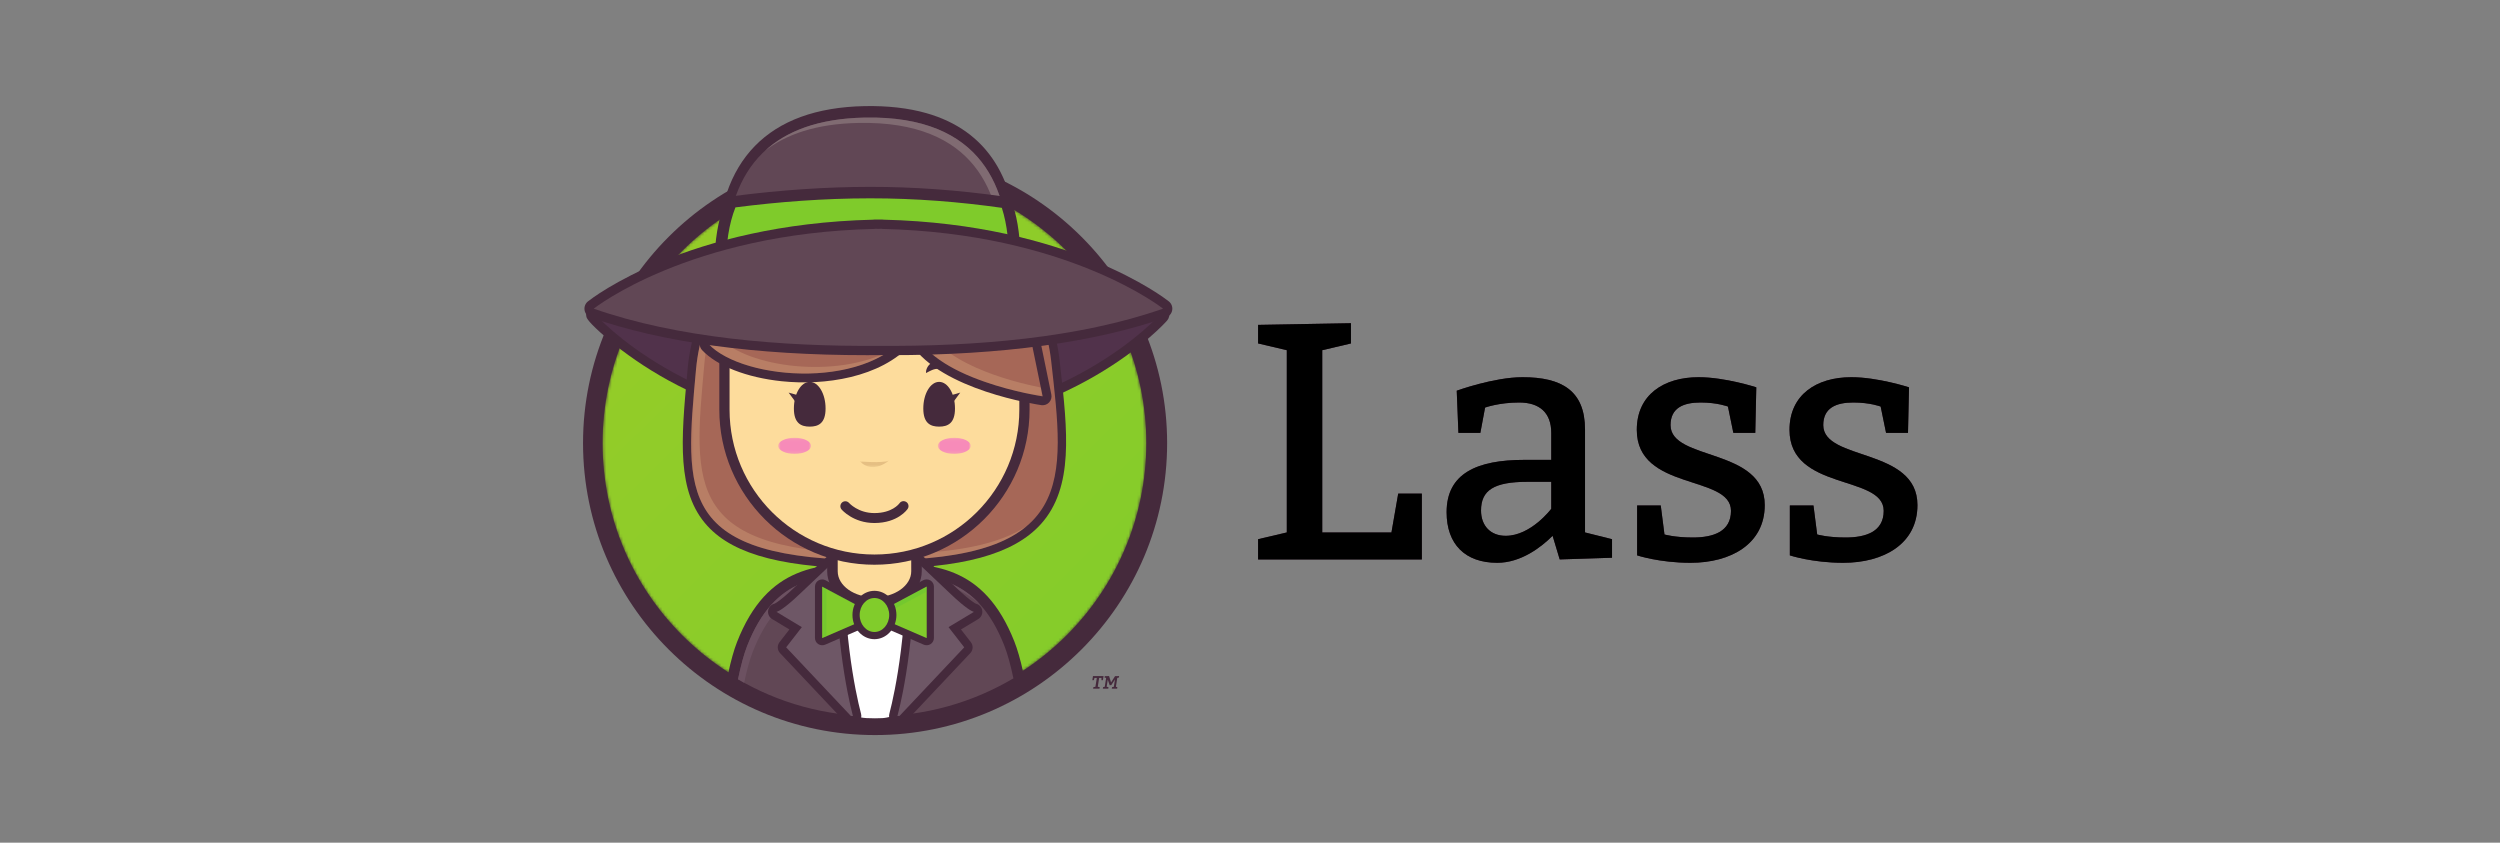 <svg xmlns="http://www.w3.org/2000/svg" xmlns:xlink="http://www.w3.org/1999/xlink" width="890" height="300" version="1.1" viewBox="0 0 890 300"><rect x="0" y="0" width="890" height="300" fill="#808080" stroke="none"/><title>lass</title><desc>Created with Sketch Beta.</desc><defs><polygon id="path-1" points="47.551 74.553 22.912 74.553 22.912 9.676 33.128 7.274 33.128 .065 .076 .666 .076 7.274 10.292 9.676 10.292 74.553 .076 76.956 .076 84.165 58.368 84.165 58.368 60.737 49.954 60.737"/><path id="path-2" d="M71.388,39.111 L70.787,24.094 C70.787,24.094 84.008,19.288 94.224,19.288 C108.166,19.288 116.46,24.094 116.46,37.91 L116.46,74.553 L126.075,76.956 L126.075,83.564 L107.445,84.165 L104.921,75.755 C100.835,79.839 93.623,85.366 85.21,85.366 C73.792,85.366 67.182,78.758 67.182,67.345 C67.182,53.528 77.999,48.723 94.825,48.723 L104.441,48.723 L104.441,39.111 C104.441,31.903 100.234,28.298 93.022,28.298 C85.811,28.298 80.883,30.101 80.883,30.101 L79.201,39.111 L71.388,39.111 Z M104.441,56.532 L96.027,56.532 C84.008,56.532 79.441,59.535 79.441,66.744 C79.441,72.15 82.806,75.755 88.215,75.755 C97.229,75.755 104.441,66.143 104.441,66.143 L104.441,56.532 Z"/><path id="path-3" d="M143.422,64.942 L135.009,64.942 L135.009,82.723 C135.009,82.723 142.941,85.366 153.999,85.366 C168.422,85.366 180.441,78.638 180.441,64.822 C180.441,44.277 146.908,49.203 146.908,36.348 C146.908,30.221 151.475,28.298 157.605,28.298 C163.614,28.298 167.34,29.74 167.34,29.74 L169.263,39.111 L177.075,39.111 L177.436,22.892 C177.436,22.892 166.378,19.288 156.883,19.288 C144.504,19.288 134.889,25.535 134.889,38.03 C134.889,59.896 168.422,53.889 168.422,66.864 C168.422,74.313 162.052,76.355 154.84,76.355 C148.35,76.355 144.744,75.274 144.744,75.274 L143.422,64.942 Z"/><path id="path-4" d="M197.788,64.942 L189.375,64.942 L189.375,82.723 C189.375,82.723 197.307,85.366 208.365,85.366 C222.788,85.366 234.807,78.638 234.807,64.822 C234.807,44.277 201.274,49.203 201.274,36.348 C201.274,30.221 205.841,28.298 211.971,28.298 C217.98,28.298 221.706,29.74 221.706,29.74 L223.629,39.111 L231.441,39.111 L231.802,22.892 C231.802,22.892 220.744,19.288 211.249,19.288 C198.87,19.288 189.255,25.535 189.255,38.03 C189.255,59.896 222.788,53.889 222.788,66.864 C222.788,74.313 216.418,76.355 209.206,76.355 C202.716,76.355 199.11,75.274 199.11,75.274 L197.788,64.942 Z"/><path id="path-5" d="M0.225,96.782 C0.225,43.356 43.554,0.044 97.004,0.044 L97.004,0.044 C150.455,0.044 193.783,43.356 193.783,96.782 L193.783,96.782 C193.783,150.211 150.455,193.524 97.004,193.524 L97.004,193.524 C43.554,193.524 0.225,150.211 0.225,96.782"/><linearGradient id="linearGradient-7" x1="11.112%" x2="105.424%" y1="89.559%" y2="-6.38%"><stop offset="0%" stop-color="#95CC28"/><stop offset="100%" stop-color="#81CC2B"/></linearGradient><polygon id="path-8" points=".309 116.776 119.829 116.776 119.829 .459 .309 .459"/><polygon id="path-10" points=".558 18.75 37.775 18.75 37.775 .451 .558 .451"/><polygon id="path-12" points=".548 50.657 119.457 50.657 119.457 .454 .548 .454"/><polygon id="path-14" points=".466 3.089 10.926 3.089 10.926 .7 .466 .7"/><polygon id="path-16" points=".607 5.912 12.316 5.912 12.316 .158 .607 .158"/><polygon id="path-18" points=".575 5.912 12.28 5.912 12.28 .158 .575 .158"/></defs><g id="Page-1" fill="none" fill-rule="evenodd" stroke="none" stroke-width="1"><g id="lass"><g id="Group-7" transform="translate(207, 37)"><g id="Group-4" transform="translate(240.807, 77.993)"><g id="Path"><use fill="#452A3C" fill-rule="evenodd" xlink:href="#path-1"/><use fill="#000" fill-opacity="1" xlink:href="#path-1"/></g><g id="Combined-Shape"><use fill="#452A3C" fill-rule="evenodd" xlink:href="#path-2"/><use fill="#000" fill-opacity="1" xlink:href="#path-2"/></g><g id="Path"><use fill="#452A3C" fill-rule="evenodd" xlink:href="#path-3"/><use fill="#000" fill-opacity="1" xlink:href="#path-3"/></g><g id="Path"><use fill="#452A3C" fill-rule="evenodd" xlink:href="#path-4"/><use fill="#000" fill-opacity="1" xlink:href="#path-4"/></g></g><g id="Group-3"><path id="path642" fill="#452A3C" fill-rule="nonzero" d="M104.53,224.686 C47.2,224.686 0.561,178.065 0.561,120.759 C0.561,63.454 47.2,16.833 104.53,16.833 C161.859,16.833 208.498,63.454 208.498,120.759 C208.498,178.065 161.859,224.686 104.53,224.686" transform="translate(104.53, 120.759) scale(-1, 1) rotate(-180) translate(-104.53, -120.759)"/><g id="g646-Clipped" transform="translate(104.406, 120.729) scale(-1, 1) rotate(-180) translate(-104.406, -120.729) translate(7.297, 23.94)"><mask id="mask-6" fill="#fff"><use xlink:href="#path-5"/></mask><g id="g646" fill="url(#linearGradient-7)" fill-rule="nonzero" mask="url(#mask-6)"><g id="g652"><g id="g654"><path id="path662" d="M0.225,96.782 C0.225,43.356 43.554,0.044 97.004,0.044 L97.004,0.044 C150.455,0.044 193.783,43.356 193.783,96.782 L193.783,96.782 C193.783,150.211 150.455,193.524 97.004,193.524 L97.004,193.524 C43.554,193.524 0.225,150.211 0.225,96.782"/></g></g></g></g><g id="g666-Clipped" transform="translate(105.528, 110.817) scale(-1, 1) rotate(-180) translate(-105.528, -110.817) translate(-0, 0)"><g id="g672" fill="#452A3C" fill-rule="nonzero" transform="translate(1.658, 104.195)"><path id="path674" d="M102.535,0 C102.321,0 102.109,0.021 101.901,0.061 C67.324,0.943 41.807,11.708 26.464,20.612 C17.701,25.697 11.238,30.736 7.359,34.068 C0.545,39.922 0.212,41.241 0.103,41.674 C-0.315,43.333 0.601,45.036 2.215,45.601 C13.231,49.463 25.801,51.261 41.773,51.261 C52.15,51.261 62.979,50.507 73.452,49.778 C83.457,49.08 93.803,48.361 103.846,48.283 C113.84,48.361 124.186,49.08 134.19,49.778 C144.664,50.507 155.493,51.261 165.869,51.261 C181.841,51.261 194.411,49.463 205.425,45.602 C206.463,45.239 207.252,44.384 207.531,43.321 C207.81,42.258 207.54,41.126 206.815,40.301 C206.463,39.9 197.992,30.37 181.179,20.614 C165.832,11.707 140.311,0.938 105.718,0.061 C105.516,0.021 105.311,0 105.104,0 C105.092,0 103.82,0.022 103.82,0.022 C103.82,0.022 102.547,0 102.535,0"/></g><g id="g676" fill="#51324B" fill-rule="nonzero" transform="translate(4.968, 107.026)"><path id="path678" d="M0,39.651 C-0.002,39.654 33.093,2 99.224,0.521 L99.224,0.475 C99.656,0.48 100.081,0.491 100.51,0.498 C100.94,0.491 101.364,0.48 101.797,0.475 L101.797,0.521 C167.93,2 201.02,39.652 201.02,39.652 C171.183,50.109 135.162,42.411 100.51,42.146 C65.859,42.411 29.838,50.109 0,39.651"/></g><g id="g680" fill="#452A3C" transform="translate(35.438, 56.194)"><path id="path682" d="M69.604,0 C37.579,0 19.008,4.697 9.388,15.228 C-1.633,27.292 0.061,45.885 2.204,69.424 L2.361,71.15 C6.436,116.048 51.884,135.985 68.47,135.985 C76.745,135.985 92.046,131.138 105.277,121.876 C117.232,113.507 132.053,98.448 134.766,74.237 L135.007,72.099 C137.611,48.97 139.861,28.995 128.196,15.948 C118.466,5.067 99.849,0 69.604,0"/></g><g id="g684" fill="#A66757" transform="translate(38.791, 59.012)"><path id="path686" d="M65.113,130.175 C79.03,130.175 123.66,113.693 128.435,71.087 C133.211,28.486 137.621,0.175 66.248,0.175 C-5.129,0.175 -2.039,23.719 1.986,68.063 C6.011,112.406 51.189,130.175 65.113,130.175"/></g><g id="g688" transform="translate(38.731, 58.728)"><g id="g702"><g id="g700-Clipped"><mask id="mask-9" fill="#fff"><use xlink:href="#path-8"/></mask><g id="g700" mask="url(#mask-9)" opacity=".2"><g id="g698"><g transform="translate(-0.748, 0) translate(0.446, 0.459)"><path id="path696" fill="#FDDC9C" d="M69.604,2.244 C-1.772,2.244 1.317,25.789 5.343,70.132 C7.258,91.226 18.487,106.303 31.233,116.318 C17.293,106.367 4.412,90.621 2.349,67.888 C-1.676,23.544 -4.766,0 66.61,0 C94.569,0 110.898,4.346 120.132,12.192 C110.502,5.768 94.768,2.244 69.604,2.244"/></g></g></g></g></g></g><g id="g704" fill="#452A3C" fill-rule="nonzero" transform="translate(51.735, 3.603)"><path id="path706" d="M105.528,15.711 C104.522,20.235 103.473,23.883 102.389,26.623 C91.466,54.238 73.014,54.592 53.464,54.592 L52.959,54.592 C33.148,54.549 14.464,54.146 3.627,26.417 C2.544,23.644 1.502,19.941 0.507,15.349 C15.576,5.675 33.503,0.062 52.743,0.062 C72.219,0.062 90.346,5.816 105.528,15.711"/></g><g id="g708" fill="#614755" fill-rule="nonzero" transform="translate(55.733, 2.933)"><path id="path710" d="M98.044,14.214 C97.052,18.895 95.969,22.915 94.797,25.874 C84.869,50.975 68.632,51.441 48.972,51.401 C29.314,51.357 13.055,50.823 3.229,25.68 C2.061,22.689 0.987,18.619 0.007,13.882 C14.321,5.525 30.972,0.732 48.745,0.732 C66.752,0.732 83.605,5.654 98.044,14.214"/></g><g id="g712" fill="#6C5161" fill-rule="nonzero" transform="translate(55.741, 15.374)"><path id="path714" d="M5.239,11.222 C15.064,36.363 31.325,36.898 50.982,36.94 C64.651,36.97 76.665,36.752 86.056,28.181 C76.397,38.737 63.632,38.987 48.964,38.96 C29.305,38.916 13.047,38.381 3.222,13.238 C2.054,10.247 0.98,6.177 0,1.441 C0.722,1.019 1.449,0.607 2.182,0.203 C3.117,4.607 4.137,8.396 5.239,11.222"/></g><g id="g716" fill="#FFF" fill-rule="nonzero" transform="translate(89.562, 2.564)"><path id="path718" d="M5.239,1.496 C10.101,0.744 9.843,0.352 14.917,0.352 C19.729,0.352 18.47,0.708 23.096,1.387 L29.083,44.975 L0,44.975 L5.239,1.496 Z"/></g><g id="g720" fill="#452A3C" fill-rule="nonzero" transform="translate(66.287, 0.012)"><path id="path722" d="M30.686,0.748 C30.531,0.731 30.371,0.726 30.212,0.732 C30.212,0.732 29.627,0.762 29.418,0.774 C28.661,0.823 27.95,1.157 27.43,1.708 L4.409,26.119 C3.397,27.192 3.319,28.842 4.222,30.006 L7.738,34.537 L1.584,38.239 C0.458,38.918 -0.094,40.251 0.225,41.526 C0.497,42.623 1.358,43.457 2.43,43.712 C2.677,43.826 3.69,44.353 5.916,46.224 C7.066,47.191 8.343,48.351 9.713,49.668 C16.566,56.232 24.022,63.158 24.095,63.227 C24.575,63.672 25.178,63.94 25.806,64.009 C26.236,64.056 26.678,64.011 27.103,63.866 C28.146,63.508 28.91,62.606 29.088,61.518 C29.138,61.214 29.558,58.477 29.031,55.839 L28.907,55.226 C27.579,48.676 27.427,46.812 27.454,46.282 C27.627,42.886 27.864,39.473 28.16,36.134 C29.285,23.386 31.045,13.964 32.323,8.305 C32.724,6.533 33.049,5.253 33.251,4.49 C33.497,3.568 33.287,2.583 32.686,1.84 C32.185,1.222 31.464,0.833 30.686,0.748"/></g><g id="g724" fill="#6E5766" fill-rule="nonzero" transform="translate(69.012, 3.714)"><path id="path726" d="M22.453,32.17 C22.168,35.387 21.924,38.805 21.74,42.426 C21.634,44.436 23.112,51.418 23.37,52.724 C23.807,54.904 23.408,57.334 23.408,57.334 C23.408,57.334 15.976,50.429 9.063,43.81 C7.49,42.297 6.196,41.14 5.118,40.233 C1.462,37.159 0.405,37.102 0.405,37.102 L2.959,35.562 L9.444,31.662 L8.186,30.04 L3.862,24.471 L5.24,23.01 L26.884,0.06 C27.133,0.044 27.383,0.034 27.633,0.021 C27.413,0.854 27.08,2.173 26.678,3.944 C25.456,9.358 23.614,19.019 22.453,32.17"/></g><g id="g728" fill="#452A3C" fill-rule="nonzero" transform="translate(109.171, 0.012)"><path id="path730" d="M2.994,0.748 C3.149,0.731 3.308,0.726 3.467,0.732 C3.467,0.732 4.052,0.762 4.261,0.774 C5.018,0.823 5.728,1.157 6.249,1.708 L29.27,26.119 C30.282,27.192 30.361,28.842 29.457,30.006 L25.941,34.537 L32.095,38.239 C33.22,38.918 33.773,40.251 33.454,41.526 C33.182,42.623 32.32,43.457 31.248,43.712 C31.001,43.826 29.989,44.353 27.764,46.224 C26.613,47.191 25.336,48.351 23.965,49.668 C17.113,56.232 9.658,63.158 9.584,63.227 C9.104,63.672 8.501,63.94 7.873,64.009 C7.443,64.056 7.001,64.011 6.576,63.866 C5.533,63.508 4.77,62.606 4.592,61.518 C4.541,61.214 4.121,58.477 4.648,55.839 L4.771,55.226 C6.1,48.676 6.252,46.812 6.225,46.282 C6.052,42.886 5.815,39.473 5.52,36.134 C4.394,23.386 2.634,13.964 1.355,8.305 C0.956,6.533 0.63,5.253 0.428,4.49 C0.183,3.568 0.391,2.583 0.992,1.84 C1.494,1.222 2.215,0.833 2.994,0.748"/></g><g id="g732" fill="#6E5766" fill-rule="nonzero" transform="translate(112.434, 3.714)"><path id="path734" d="M5.239,32.17 C5.523,35.387 5.767,38.805 5.952,42.426 C6.058,44.436 4.58,51.418 4.321,52.724 C3.885,54.904 4.283,57.334 4.283,57.334 C4.283,57.334 11.716,50.429 18.628,43.81 C20.202,42.297 21.496,41.14 22.573,40.233 C26.23,37.159 27.287,37.102 27.287,37.102 L24.732,35.562 L18.247,31.662 L19.506,30.04 L23.83,24.471 L22.451,23.01 L0.808,0.06 C0.558,0.044 0.308,0.034 0.058,0.021 C0.279,0.854 0.612,2.173 1.013,3.944 C2.236,9.358 4.078,19.019 5.239,32.17"/></g><g id="g736" fill="#452A3C" fill-rule="nonzero" transform="translate(87.13, 42.238)"><path id="path738" d="M17.214,0 C26.653,0.02 34.038,5.752 34.023,13.051 L33.992,27.064 C33.978,34.342 26.59,40.042 17.173,40.042 C7.687,40.023 0.304,34.293 0.319,26.994 L0.347,12.982 C0.362,5.701 7.75,0 17.164,0 L17.214,0 Z"/></g><g id="g740" fill="#FDDC9C" fill-rule="nonzero" transform="translate(90.48, 45.501)"><path id="path742" d="M0.748,9.726 C0.761,4.607 6.629,0.471 13.856,0.486 C21.084,0.501 26.933,4.662 26.921,9.78 L26.892,23.793 C26.881,28.911 21.016,33.048 13.784,33.03 C6.561,33.016 0.709,28.854 0.72,23.737 L0.748,9.726 Z"/></g><g id="g744" fill="#452A3C" fill-rule="nonzero" transform="translate(82.698, 28.935)"><path id="path746" d="M2.994,0 C2.5,0 2.009,0.143 1.583,0.42 C0.862,0.894 0.429,1.7 0.429,2.563 L0.429,20.862 C0.429,21.763 0.902,22.599 1.675,23.06 C2.08,23.303 2.537,23.427 2.994,23.427 C3.41,23.427 3.824,23.325 4.202,23.123 L20.481,14.428 C20.612,14.387 20.738,14.333 20.859,14.265 L21.603,13.87 L38.93,23.123 C39.307,23.325 39.723,23.427 40.137,23.427 L40.211,23.427 C40.668,23.427 41.123,23.303 41.528,23.063 C42.303,22.6 42.776,21.765 42.776,20.862 L42.776,2.563 C42.776,1.698 42.341,0.893 41.619,0.42 C41.193,0.141 40.703,0 40.211,0 C40.142,0 40.076,0.001 40.009,0.007 C39.705,0.019 39.404,0.086 39.119,0.21 L21.602,7.796 L4.088,0.21 C3.761,0.067 3.414,0 3.069,0 L2.994,0 Z"/></g><g id="g748" fill="#81CC2B" fill-rule="nonzero" transform="translate(85.414, 31.055)"><polygon id="path750" points="37.421 18.703 37.421 18.741 18.886 8.843 16.935 9.885 16.893 9.866 .278 18.741 .278 .443 .352 .474 .352 .443 18.886 8.467 37.421 .443 37.421 .474 37.495 .443 37.495 18.741"/></g><g id="g752" transform="translate(85.134, 31.047)"><g id="g766"><g id="g764-Clipped"><mask id="mask-11" fill="#fff"><use xlink:href="#path-10"/></mask><g id="g764" mask="url(#mask-11)" opacity=".2"><g id="g762"><g transform="translate(-0.748, 0) translate(0.576, 0.327)"><polygon id="path760" fill="#42BA3D" fill-rule="nonzero" points="2.245 .748 2.245 17.414 18.861 8.541 18.902 8.557 20.853 7.515 37.948 16.646 37.948 18.423 37.875 18.385 37.875 18.423 19.339 8.525 17.388 9.566 17.346 9.548 .731 18.423 .731 .124 .805 .155 .805 .124"/></g></g></g></g></g></g><g id="g768" fill="#452A3C" fill-rule="nonzero" transform="translate(96.07, 31.082)"><path id="path770" d="M8.233,0 C3.917,0 0.406,3.863 0.406,8.614 C0.406,13.361 3.917,17.223 8.233,17.223 C12.544,17.223 16.055,13.361 16.055,8.614 C16.055,3.863 12.544,0 8.233,0"/></g><g id="g772" fill="#81CC2B" fill-rule="nonzero" transform="translate(98.333, 32.962)"><path id="path774" d="M11.226,6.733 C11.226,3.39 8.874,0.684 5.969,0.684 C3.063,0.684 0.709,3.39 0.709,6.733 C0.709,10.071 3.063,12.78 5.969,12.78 C8.874,12.78 11.226,10.071 11.226,6.733"/></g><g id="g776" fill="#452A3C" fill-rule="nonzero" transform="translate(48.918, 57.588)"><path id="path778" d="M55.384,0 C85.833,0 110.606,24.762 110.606,55.2 L110.606,82.724 C110.606,113.161 85.833,137.924 55.384,137.924 C24.932,137.924 0.16,113.161 0.16,82.724 L0.16,55.2 C0.16,24.762 24.932,0 55.384,0"/></g><g id="g780" fill="#FDDC9C" fill-rule="nonzero" transform="translate(52.721, 61.167)"><path id="path782" d="M0,51.621 C0,23.146 23.092,0.059 51.58,0.059 C80.066,0.059 103.158,23.146 103.158,51.621 L103.158,79.145 C103.158,107.621 80.066,130.705 51.58,130.705 C23.092,130.705 0,107.621 0,79.145 L0,51.621 Z"/></g><g id="g784" fill="#452A3C" fill-rule="nonzero" transform="translate(92.042, 72.285)"><path id="path786" d="M0.748,7.481 C1.067,7.754 1.47,7.9 1.889,7.903 C2.404,7.904 2.896,7.676 3.237,7.285 C3.264,7.248 6.466,3.68 12.263,3.693 C18.457,3.704 20.919,6.842 21.164,7.17 C21.493,7.656 22.04,7.944 22.614,7.944 C22.978,7.945 23.328,7.839 23.624,7.631 C24.012,7.365 24.273,6.964 24.358,6.499 C24.447,6.037 24.349,5.563 24.08,5.187 C23.943,4.98 20.626,0.172 12.27,0.157 C4.781,0.143 0.715,4.787 0.555,4.983 C-0.079,5.719 0.002,6.829 0.748,7.481"/></g><g id="g788" fill="#452A3C" fill-rule="nonzero" transform="translate(121.001, 106.473)"><path id="path790" d="M11.975,6.733 C11.975,1.498 9.447,0.281 6.334,0.281 C3.217,0.281 0.696,1.498 0.696,6.733 C0.696,11.969 3.217,16.213 6.334,16.213 C9.447,16.213 11.975,11.969 11.975,6.733"/></g><g id="g792" fill="#452A3C" fill-rule="nonzero" transform="translate(75.626, 106.473)"><path id="path794" d="M0,6.733 C0,1.498 2.527,0.281 5.639,0.281 C8.757,0.281 11.279,1.498 11.279,6.733 C11.279,11.969 8.757,16.213 5.639,16.213 C2.527,16.213 0,11.969 0,6.733"/></g><g id="g796" fill="#452A3C" fill-rule="nonzero" transform="translate(121.907, 125.832)"><path id="path798" d="M0.748,0 C0.748,0 0.933,0.073 1.213,0.233 C1.354,0.316 1.528,0.415 1.706,0.5 C1.893,0.589 2.061,0.691 2.286,0.782 C2.494,0.881 2.703,0.997 2.926,1.075 C3.144,1.178 3.371,1.236 3.589,1.314 C3.812,1.36 4.02,1.438 4.226,1.452 C4.331,1.461 4.435,1.493 4.537,1.486 L4.69,1.493 L4.768,1.498 L4.811,1.504 L4.821,1.504 L4.834,1.504 L4.839,1.504 L4.842,1.505 C4.793,1.505 4.957,1.501 4.73,1.511 L5.219,1.478 L5.34,1.47 C5.35,1.464 5.377,1.461 5.392,1.455 C5.422,1.448 5.461,1.439 5.498,1.438 C5.564,1.438 5.661,1.421 5.776,1.388 C5.877,1.356 5.992,1.349 6.1,1.312 C6.311,1.236 6.544,1.176 6.756,1.073 C6.986,0.997 7.19,0.877 7.403,0.782 C7.62,0.696 7.805,0.573 7.992,0.489 C8.18,0.388 8.338,0.301 8.471,0.233 C8.75,0.078 8.94,0 8.94,0 C8.94,0 8.958,0.19 8.929,0.52 C8.906,0.688 8.895,0.897 8.817,1.107 C8.75,1.329 8.694,1.596 8.558,1.847 C8.311,2.361 7.9,2.942 7.259,3.412 C7.115,3.54 6.921,3.624 6.742,3.729 L6.463,3.878 L6.112,3.988 L5.755,4.093 C5.622,4.13 5.512,4.148 5.441,4.148 L4.957,4.204 L4.839,4.211 L4.834,4.211 L4.819,4.211 L4.802,4.204 L4.758,4.202 L4.672,4.196 L4.508,4.179 L4.175,4.145 C3.945,4.133 3.748,4.03 3.535,3.974 C3.324,3.923 3.125,3.833 2.947,3.725 C2.768,3.621 2.575,3.54 2.431,3.408 C1.793,2.936 1.385,2.36 1.138,1.841 C0.997,1.596 0.933,1.314 0.859,1.095 C0.779,0.872 0.779,0.681 0.766,0.52 C0.736,0.198 0.748,0 0.748,0"/></g><g id="g800" fill="#452A3C" fill-rule="nonzero" transform="translate(128.598, 114.847)"><polygon id="path802" points="0 2.244 6.251 4.019 3.833 .743"/></g><g id="g804" fill="#452A3C" fill-rule="nonzero" transform="translate(73.267, 114.847)"><polygon id="path806" points="6.736 2.244 .485 4.019 2.904 .743"/></g><g id="g808" fill="#452A3C" transform="translate(41.383, 113.931)"><path id="path810" d="M29.937,8.978 C44.986,7.406 65.077,10.149 76.006,22.247 C86.671,5.849 120.752,0.702 122.336,0.472 C122.378,0.466 122.422,0.46 122.464,0.456 C123.443,0.354 124.417,0.714 125.097,1.432 C125.804,2.183 126.103,3.231 125.895,4.242 L116.961,47.744 C116.755,48.742 116.082,49.582 115.151,49.998 L89.592,61.426 C89.491,61.472 89.388,61.511 89.283,61.546 L57.814,71.845 C57.6,71.916 57.379,71.963 57.157,71.986 C56.689,72.034 56.21,71.978 55.762,71.818 L10.161,55.507 C9.097,55.127 8.317,54.21 8.114,53.099 L4.404,32.889 L2.376,27.391 C2.069,26.817 1.842,26.093 1.502,24.965 C1.388,24.584 1.22,24.028 1.127,23.779 C0.452,22.588 0.614,21.077 1.569,20.055 C6.833,14.423 17.439,10.28 29.937,8.978 C29.937,8.978 29.936,8.978 29.937,8.978"/></g><g id="g812" fill="#A66757" transform="translate(45.128, 117.495)"><path id="path814" d="M1.497,22.444 L1.495,22.444 L3.725,28.485 L7.484,48.964 L53.083,65.274 L84.553,54.973 L110.113,43.544 L119.048,0.042 C119.048,0.042 78.4,5.954 72.877,24.777 C58.912,1.845 12.458,5.47 0.138,18.652 C0.482,19.114 1.138,22.008 1.497,22.444"/></g><g id="g816" transform="translate(44.719, 117.082)"><g id="g834"><g id="g832-Clipped"><mask id="mask-13" fill="#fff"><use xlink:href="#path-12"/></mask><g id="g832" mask="url(#mask-13)" opacity=".2"><g transform="translate(-0.748, -0.748)"><g id="g826" transform="translate(0.58, 8.686)"><path id="path824" fill="#FDDC9C" d="M4.491,13.466 C4.833,13.928 5.49,16.821 5.849,17.258 L5.847,17.258 L8.076,23.299 L11.642,42.72 L8.062,41.439 L4.303,20.96 L2.074,14.918 L2.075,14.918 C1.715,14.482 1.06,11.589 0.716,11.127 C11.262,-0.156 46.806,-4.434 65.588,8.944 C46.163,-1.522 14.365,2.9 4.491,13.466"/></g><g id="g830" transform="translate(74.067, 0.596)"><path id="path828" fill="#FDDC9C" d="M3.742,27.681 C2.834,26.189 1.786,24.812 0.62,23.541 C8.102,6.141 46.139,0.607 46.139,0.607 L45.496,3.741 C34.814,5.889 8.141,12.692 3.742,27.681"/></g></g></g></g></g></g><g id="g836" fill="#452A3C" fill-rule="nonzero" transform="translate(48.319, 161.671)"><path id="path838" d="M2.994,0.748 C1.302,1.232 0.058,2.782 0.034,4.627 L0.028,4.849 C0.022,5.04 0.016,5.23 0.017,5.424 C0.082,39.904 18.202,58.498 52.415,59.185 C60.671,59.351 68.107,58.505 74.517,56.671 C96.172,50.473 107.122,33.158 107.065,5.202 C107.066,5.018 107.059,4.796 107.051,4.576 L107.043,4.376 C106.988,2.16 105.171,0.391 102.951,0.394 L4.113,0.591 C3.723,0.592 3.348,0.647 2.994,0.748"/></g><g id="g840" fill="#614755" fill-rule="nonzero" transform="translate(51.025, 165.925)"><path id="path842" d="M101.038,0 C101.045,0.245 101.061,0.485 101.059,0.734 C101.108,24.893 92.161,51.7 49.791,50.85 C10.381,50.057 0.657,25.537 0.611,1.378 C0.609,1.131 0.625,0.892 0.627,0.646 L101.038,0 Z"/></g><g id="g844" fill="#806B72" fill-rule="nonzero" transform="translate(64.891, 165.492)"><path id="path846" d="M33.679,49.377 C75.354,50.214 84.694,24.291 84.942,0.45 L87.171,0.433 C87.178,0.679 87.194,0.919 87.193,1.168 C87.241,25.327 78.294,52.134 35.924,51.283 C19.289,50.948 7.944,46.386 0.382,39.408 C7.89,45.3 18.613,49.075 33.679,49.377"/></g><g id="g848" fill="#452A3C" fill-rule="nonzero" transform="translate(47.386, 159.119)"><path id="path850" d="M2.994,0.748 C1.302,1.232 0.058,2.78 0.035,4.624 L0.028,4.847 C0.021,5.047 0.015,5.244 0.016,5.446 C0.032,13.929 1.213,21.044 3.627,27.178 C4.172,28.564 5.428,29.543 6.906,29.734 C23.566,31.885 39.864,32.981 55.352,32.995 C70.699,33.009 86.676,31.855 102.844,29.568 C103.034,29.541 103.218,29.501 103.398,29.45 C104.697,29.078 105.742,28.08 106.163,26.77 C108.069,20.814 108.949,13.965 108.931,5.214 C108.931,5.015 108.925,4.793 108.916,4.571 L108.908,4.365 C108.848,2.149 107.033,0.387 104.817,0.391 L4.111,0.591 C3.723,0.592 3.348,0.646 2.994,0.748"/></g><g id="g852" fill="#7FCB2B" fill-rule="nonzero" transform="translate(51.488, 163.044)"><path id="path854" d="M5.42101086e-20,1.496 C-0.002,1.244 0.014,1 0.017,0.75 L100.722,0.55 C100.729,0.799 100.745,1.044 100.744,1.297 C100.758,8.54 100.137,15.456 98.169,21.6 C83.391,23.691 67.602,25 51.253,24.985 C34.724,24.972 18.568,23.726 3.326,21.759 C0.953,15.727 0.014,8.865 5.42101086e-20,1.496"/></g><g id="g856" fill="#452A3C" fill-rule="nonzero" transform="translate(0.513, 132.192)"><path id="path858" d="M109.27,0 C107.901,0 106.531,0.005 105.167,0.016 C103.851,0.005 102.486,0 101.114,0 C61.296,0 28.206,4.522 2.76,13.442 C1.623,13.839 0.793,14.824 0.594,16.012 C0.394,17.2 0.855,18.402 1.799,19.151 C3.215,20.275 37.165,46.622 103.293,48.238 C103.495,48.278 103.701,48.299 103.909,48.299 C103.923,48.299 105.192,48.276 105.192,48.276 C105.192,48.276 106.464,48.299 106.479,48.299 C106.694,48.299 106.907,48.278 107.114,48.238 C173.227,46.616 207.17,20.275 208.586,19.151 C209.529,18.402 209.991,17.2 209.791,16.012 C209.592,14.824 208.762,13.839 207.624,13.442 C182.181,4.523 149.086,0 109.273,0 L109.27,0 Z"/></g><g id="g860" fill="#614755" fill-rule="nonzero" transform="translate(4.219, 135.287)"><path id="path862" d="M202.824,13.466 C202.824,13.466 168.907,40.372 102.773,41.85 L102.773,41.898 C102.34,41.892 101.916,41.881 101.487,41.875 C101.058,41.881 100.633,41.892 100.201,41.898 L100.201,41.85 C34.068,40.372 0.15,13.466 0.15,13.466 C29.987,3.008 66.835,-0.039 101.487,0.227 C136.139,-0.039 172.986,3.008 202.824,13.466"/></g><g id="g864" transform="translate(98.605, 91.646)"><g id="g878"><g id="g876-Clipped"><mask id="mask-15" fill="#fff"><use xlink:href="#path-14"/></mask><g id="g876" fill="#C0935C" fill-rule="nonzero" mask="url(#mask-15)" opacity=".4"><g id="g874" transform="translate(0.465, 0.513)"><path id="path872" d="M0,2.244 C0,2.244 7.971,1.417 10.46,2.576 C10.46,2.576 4.817,-2.571 0,2.244"/></g></g></g></g></g><g id="g880" transform="translate(69.417, 96.883)"><g id="g894"><g id="g892-Clipped"><mask id="mask-17" fill="#fff"><use xlink:href="#path-16"/></mask><g id="g892" fill="#F577C1" fill-rule="nonzero" mask="url(#mask-17)" opacity=".8"><g id="g890" transform="translate(0.341, 0.043)"><path id="path888" d="M11.975,2.993 C11.975,1.403 9.355,0.114 6.121,0.114 C2.887,0.114 0.266,1.403 0.266,2.993 C0.266,4.58 2.887,5.869 6.121,5.869 C9.355,5.869 11.975,4.58 11.975,2.993"/></g></g></g></g></g><g id="g896" transform="translate(126.297, 96.883)"><g id="g910"><g id="g908-Clipped"><mask id="mask-19" fill="#fff"><use xlink:href="#path-18"/></mask><g id="g908" fill="#F577C1" fill-rule="nonzero" mask="url(#mask-19)" opacity=".8"><g id="g906" transform="translate(0.306, 0.043)"><path id="path904" d="M11.975,2.993 C11.975,1.403 9.354,0.114 6.121,0.114 C2.888,0.114 0.269,1.403 0.269,2.993 C0.269,4.58 2.888,5.869 6.121,5.869 C9.354,5.869 11.975,4.58 11.975,2.993"/></g></g></g></g></g></g></g><path id="™" fill="#452A3C" d="M182.147,208.167 L182.236,207.636 L182.972,207.482 L183.462,204.352 L182.648,204.352 L182.392,205.155 L181.868,205.155 L182.102,203.678 L185.87,203.678 L185.636,205.155 L185.112,205.155 L185.112,204.352 L184.298,204.352 L183.808,207.482 L184.499,207.636 L184.41,208.167 L182.147,208.167 Z M189.526,207.482 L189.928,204.907 L188.623,206.891 L188.055,206.962 L187.364,204.954 L186.974,207.482 L187.631,207.636 L187.542,208.167 L185.614,208.167 L185.692,207.636 L186.294,207.482 L186.784,204.328 L186.227,204.245 L186.305,203.714 L187.832,203.678 L188.534,205.935 L189.95,203.714 L191.41,203.678 L191.332,204.21 L190.753,204.328 L190.262,207.482 L190.786,207.636 L190.697,208.167 L188.791,208.167 L188.88,207.636 L189.526,207.482 Z"/></g><rect id="Rectangle" width="890" height="300" x="0" y="0"/></g></g></svg>